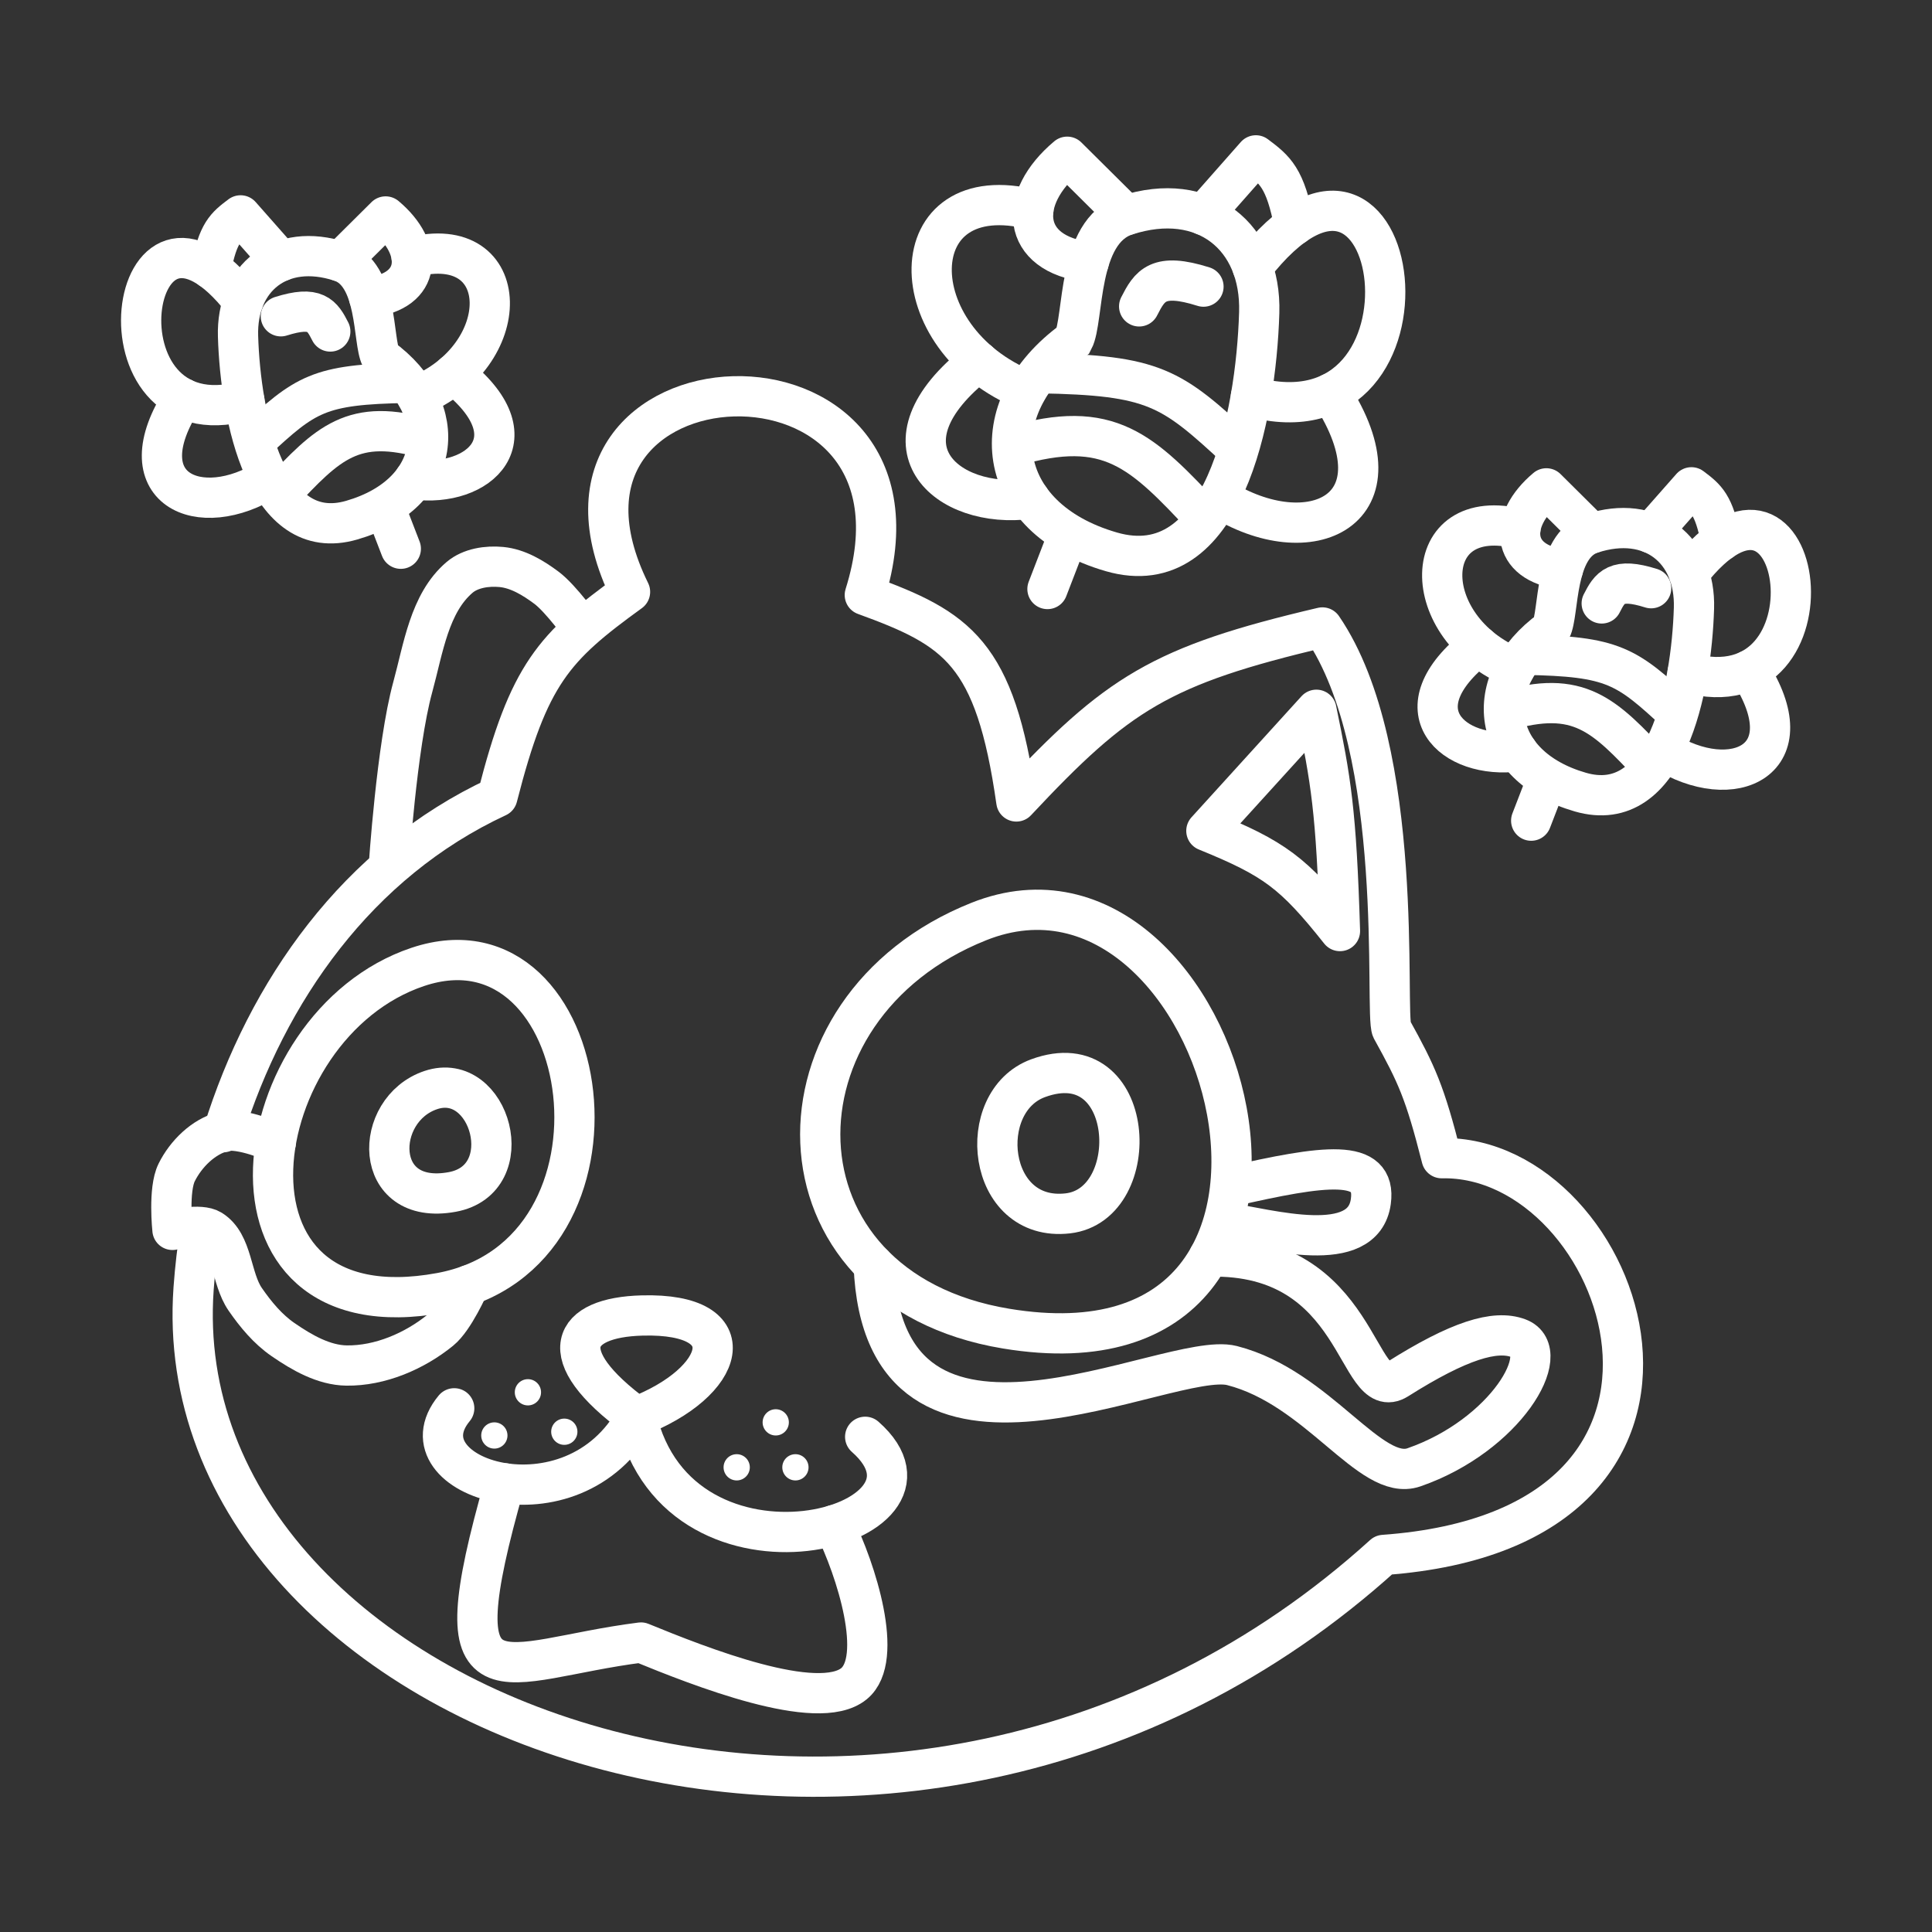 <?xml version="1.0" encoding="UTF-8"?>
<svg version="1.1" viewBox="0 0 48 48" xml:space="preserve" xmlns="http://www.w3.org/2000/svg"><rect x="0" y="0" width="48" height="48" fill="#333333" stroke="none"/><defs><style>.a{fill:none;stroke:#fff;stroke-linecap:round;stroke-linejoin:round;}</style></defs><path d="m26.667 8.453c-2.323 1.684-1.978 4.411 0.943 5.257 2.772 0.803 3.596-3.321 3.675-5.944 0.057-1.887-1.361-3.047-3.306-2.417-1.233 0.399-1.038 2.585-1.312 3.104z" fill="none" stroke="#fff" stroke-width="1px"/><path d="m31.119 6.638c3.773-4.859 4.993 4.596-0.041 3.216" fill="none" stroke="#fff" stroke-linecap="round" stroke-linejoin="round" stroke-width="1px"/><path d="m33.062 9.772c1.896 2.923-0.526 4.016-2.772 2.594" fill="none" stroke="#fff" stroke-linecap="round" stroke-linejoin="round" stroke-width="1px"/><path d="m27.979 5.348-1.465-1.454c-1.241 1.039-1.17 2.418 0.535 2.619" fill="none" stroke="#fff" stroke-linecap="round" stroke-linejoin="round" stroke-width="1px"/><path d="m25.504 9.699c-3.185-1.279-3.156-5.343 0.17-4.486" fill="none" stroke="#fff" stroke-linecap="round" stroke-linejoin="round" stroke-width="1px"/><path d="m25.584 12.393c-2.07 0.279-3.924-1.338-1.27-3.41" fill="none" stroke="#fff" stroke-linecap="round" stroke-linejoin="round" stroke-width="1px"/><path d="m26.532 13.316-0.508 1.318" fill="none" stroke="#fff" stroke-linecap="round" stroke-linejoin="round" stroke-width="1px"/><path d="m29.896 5.34 1.306-1.48c0.479 0.361 0.729 0.553 0.956 1.734" fill="none" stroke="#fff" stroke-linecap="round" stroke-linejoin="round" stroke-width="1px"/><path d="m30.77 11.177c-1.667-1.543-2.071-1.859-4.969-1.905" fill="none" stroke="#fff" stroke-width="1px"/><path d="m29.953 12.897c-1.58-1.69-2.386-2.517-4.789-1.808" fill="none" stroke="#fff" stroke-width="1px"/><path d="m28.302 7.612c0.264-0.519 0.466-0.849 1.598-0.491" fill="none" stroke="#fff" stroke-linecap="round" stroke-linejoin="round" stroke-width="1px"/><path d="m38.536 15.638c-1.786 1.294-1.52 3.39 0.725 4.041 2.131 0.618 2.764-2.553 2.825-4.569 0.044-1.45-1.046-2.342-2.541-1.858-0.948 0.307-0.798 1.987-1.009 2.386z" fill="none" stroke="#fff"/><path d="m41.959 14.242c2.901-3.735 3.838 3.533-0.031 2.473" fill="none" stroke="#fff" stroke-linecap="round" stroke-linejoin="round"/><path d="m43.452 16.652c1.458 2.247-0.405 3.087-2.131 1.994" fill="none" stroke="#fff" stroke-linecap="round" stroke-linejoin="round"/><path d="m39.545 13.251-1.126-1.118c-0.954 0.799-0.9 1.859 0.411 2.013" fill="none" stroke="#fff" stroke-linecap="round" stroke-linejoin="round"/><path d="m37.643 16.595c-2.448-0.983-2.426-4.107 0.131-3.449" fill="none" stroke="#fff" stroke-linecap="round" stroke-linejoin="round"/><path d="m37.704 18.667c-1.591 0.214-3.016-1.029-0.976-2.621" fill="none" stroke="#fff" stroke-linecap="round" stroke-linejoin="round"/><path d="m38.433 19.376-0.391 1.013" fill="none" stroke="#fff" stroke-linecap="round" stroke-linejoin="round"/><path d="m41.019 13.245 1.004-1.138c0.369 0.278 0.56 0.425 0.735 1.333" fill="none" stroke="#fff" stroke-linecap="round" stroke-linejoin="round"/><path d="m41.69 17.732c-1.281-1.186-1.592-1.429-3.82-1.464" fill="none" stroke="#fff"/><path d="m41.062 19.054c-1.214-1.299-1.834-1.935-3.681-1.39" fill="none" stroke="#fff"/><path d="m39.794 14.992c0.203-0.399 0.358-0.653 1.228-0.378" fill="none" stroke="#fff" stroke-linecap="round" stroke-linejoin="round"/><path d="m9.464 8.882c1.786 1.294 1.52 3.39-0.725 4.041-2.131 0.618-2.764-2.553-2.825-4.569-0.044-1.45 1.046-2.342 2.541-1.858 0.948 0.307 0.798 1.987 1.009 2.386z" fill="none" stroke="#fff"/><path d="m6.041 7.487c-2.901-3.735-3.838 3.533 0.031 2.473" fill="none" stroke="#fff" stroke-linecap="round" stroke-linejoin="round"/><path d="m4.548 9.896c-1.458 2.247 0.405 3.087 2.131 1.994" fill="none" stroke="#fff" stroke-linecap="round" stroke-linejoin="round"/><path d="m8.455 6.496 1.126-1.118c0.954 0.799 0.9 1.859-0.411 2.013" fill="none" stroke="#fff" stroke-linecap="round" stroke-linejoin="round"/><path d="m10.357 9.84c2.448-0.983 2.426-4.107-0.131-3.449" fill="none" stroke="#fff" stroke-linecap="round" stroke-linejoin="round"/><path d="m10.296 11.911c1.591 0.214 3.016-1.029 0.976-2.621" fill="none" stroke="#fff" stroke-linecap="round" stroke-linejoin="round"/><path d="m9.567 12.62 0.391 1.013" fill="none" stroke="#fff" stroke-linecap="round" stroke-linejoin="round"/><path d="m6.981 6.489-1.004-1.138c-0.369 0.278-0.56 0.425-0.735 1.333" fill="none" stroke="#fff" stroke-linecap="round" stroke-linejoin="round"/><path d="m6.31 10.976c1.281-1.186 1.592-1.429 3.82-1.464" fill="none" stroke="#fff"/><path d="m6.938 12.298c1.214-1.299 1.834-1.935 3.681-1.39" fill="none" stroke="#fff"/><path d="m8.206 8.236c-0.203-0.399-0.358-0.653-1.228-0.378" fill="none" stroke="#fff" stroke-linecap="round" stroke-linejoin="round"/><path d="m35.817 28.774c-0.418-1.649-0.619-2.081-1.238-3.2-0.188-0.376 0.366-6.93-1.725-9.985-4.028 0.946-5.09 1.638-7.603 4.323-0.526-3.703-1.463-4.292-3.765-5.129 2.154-6.841-8.895-6.298-5.833-0.078-1.895 1.373-2.516 2.035-3.296 5.095m0 0c-3.477 1.616-5.725 4.83-6.814 8.33m-0.558 2.377c-0.081 0.503-0.139 1.006-0.175 1.506-0.767 10.74 17.618 17.453 29.566 6.619 9.317-0.669 5.996-9.953 1.442-9.857" fill="none" stroke="#fff" stroke-linecap="round" stroke-linejoin="round"/><path d="m9.657 21.562s0.198-3.032 0.597-4.488c0.262-0.954 0.411-2.088 1.164-2.729 0.272-0.231 0.684-0.292 1.039-0.258 0.409 0.039 0.79 0.269 1.119 0.515 0.367 0.274 0.905 1.033 0.905 1.033" fill="none" stroke="#fff"/><path d="m24.318 22.895c-5.37 2.141-5.351 9.116 0.677 10.114 9.325 1.543 5.528-12.589-0.677-10.114z" fill="none" stroke="#fff" stroke-linecap="round" stroke-linejoin="round"/><path d="m10.382 24.022c-4.33 1.448-5.447 9.204 0.563 8.099 5.114-0.94 3.861-9.579-0.563-8.099z" fill="none" stroke="#fff" stroke-linecap="round" stroke-linejoin="round"/><path d="m32.705 17.634-2.733 3.008c1.69 0.688 2.167 1.04 3.319 2.49-0.091-3.004-0.228-3.754-0.586-5.498z" fill="none" stroke="#fff" stroke-linecap="round" stroke-linejoin="round"/><path d="m11.285 34.989c-1.42 1.714 2.945 3.136 4.525 0.211 1.072 4.66 8.23 2.736 5.685 0.497" fill="none" stroke="#fff" stroke-linecap="round" stroke-linejoin="round"/><path d="m12.539 36.853c-1.674 5.853-0.139 4.403 3.386 3.955 1.451 0.594 4.392 1.76 5.292 1.023 0.756-0.619 0.057-2.827-0.496-3.939" fill="none" stroke="#fff" stroke-linecap="round" stroke-linejoin="round"/><path d="m10.705 27.082c-1.442 0.482-1.471 2.9 0.531 2.532 1.703-0.313 0.943-3.025-0.531-2.532z" fill="none" stroke="#fff" stroke-linecap="round" stroke-linejoin="round"/><path d="m25.79 26.788c-1.584 0.582-1.284 3.588 0.738 3.358 1.915-0.218 1.702-4.255-0.738-3.358z" fill="none" stroke="#fff" stroke-linecap="round" stroke-linejoin="round"/><path d="m15.81 35.2c-2.128-1.558-1.605-2.471 0.144-2.517 2.613-0.07 2.084 1.664-0.144 2.517" fill="none" stroke="#fff"/><circle cx="13.116" cy="34.591" r=".326" fill="#fff" fill-rule="evenodd"/><circle cx="14.02" cy="35.571" r=".326" fill="#fff" fill-rule="evenodd"/><circle cx="19.273" cy="35.338" r=".326" fill="#fff" fill-rule="evenodd"/><circle cx="18.303" cy="36.455" r=".326" fill="#fff" fill-rule="evenodd"/><circle cx="19.762" cy="36.455" r=".326" fill="#fff" fill-rule="evenodd"/><circle cx="12.282" cy="35.664" r=".326" fill="#fff" fill-rule="evenodd"/><path d="m30.039 31.219c3.785-0.093 3.649 3.698 4.684 3.046 1.522-0.961 2.424-1.235 3.003-1.017 0.896 0.337-0.321 2.417-2.596 3.207-1.082 0.376-2.366-1.978-4.522-2.528-1.588-0.405-8.661 3.587-8.901-2.498" fill="none" stroke="#fff" stroke-linecap="round" stroke-linejoin="round"/><path d="m30.564 29.481c2.356-0.539 3.642-0.718 3.494 0.368-0.188 1.377-2.501 0.691-3.666 0.517" fill="none" stroke="#fff"/><path d="m11.652 31.929s-0.368 0.84-0.711 1.118c-0.644 0.524-1.5 0.89-2.331 0.879-0.568-8e-3 -1.11-0.322-1.578-0.644-0.377-0.259-0.679-0.624-0.939-1-0.364-0.527-0.302-1.387-0.846-1.726-0.272-0.17-0.962 0-0.962 0s-0.108-0.999 0.104-1.426c0.229-0.461 0.661-0.89 1.16-1.02 0.43-0.112 1.303 0.278 1.303 0.278" fill="none" stroke="#fff" stroke-linecap="round" stroke-linejoin="round"/></svg>
